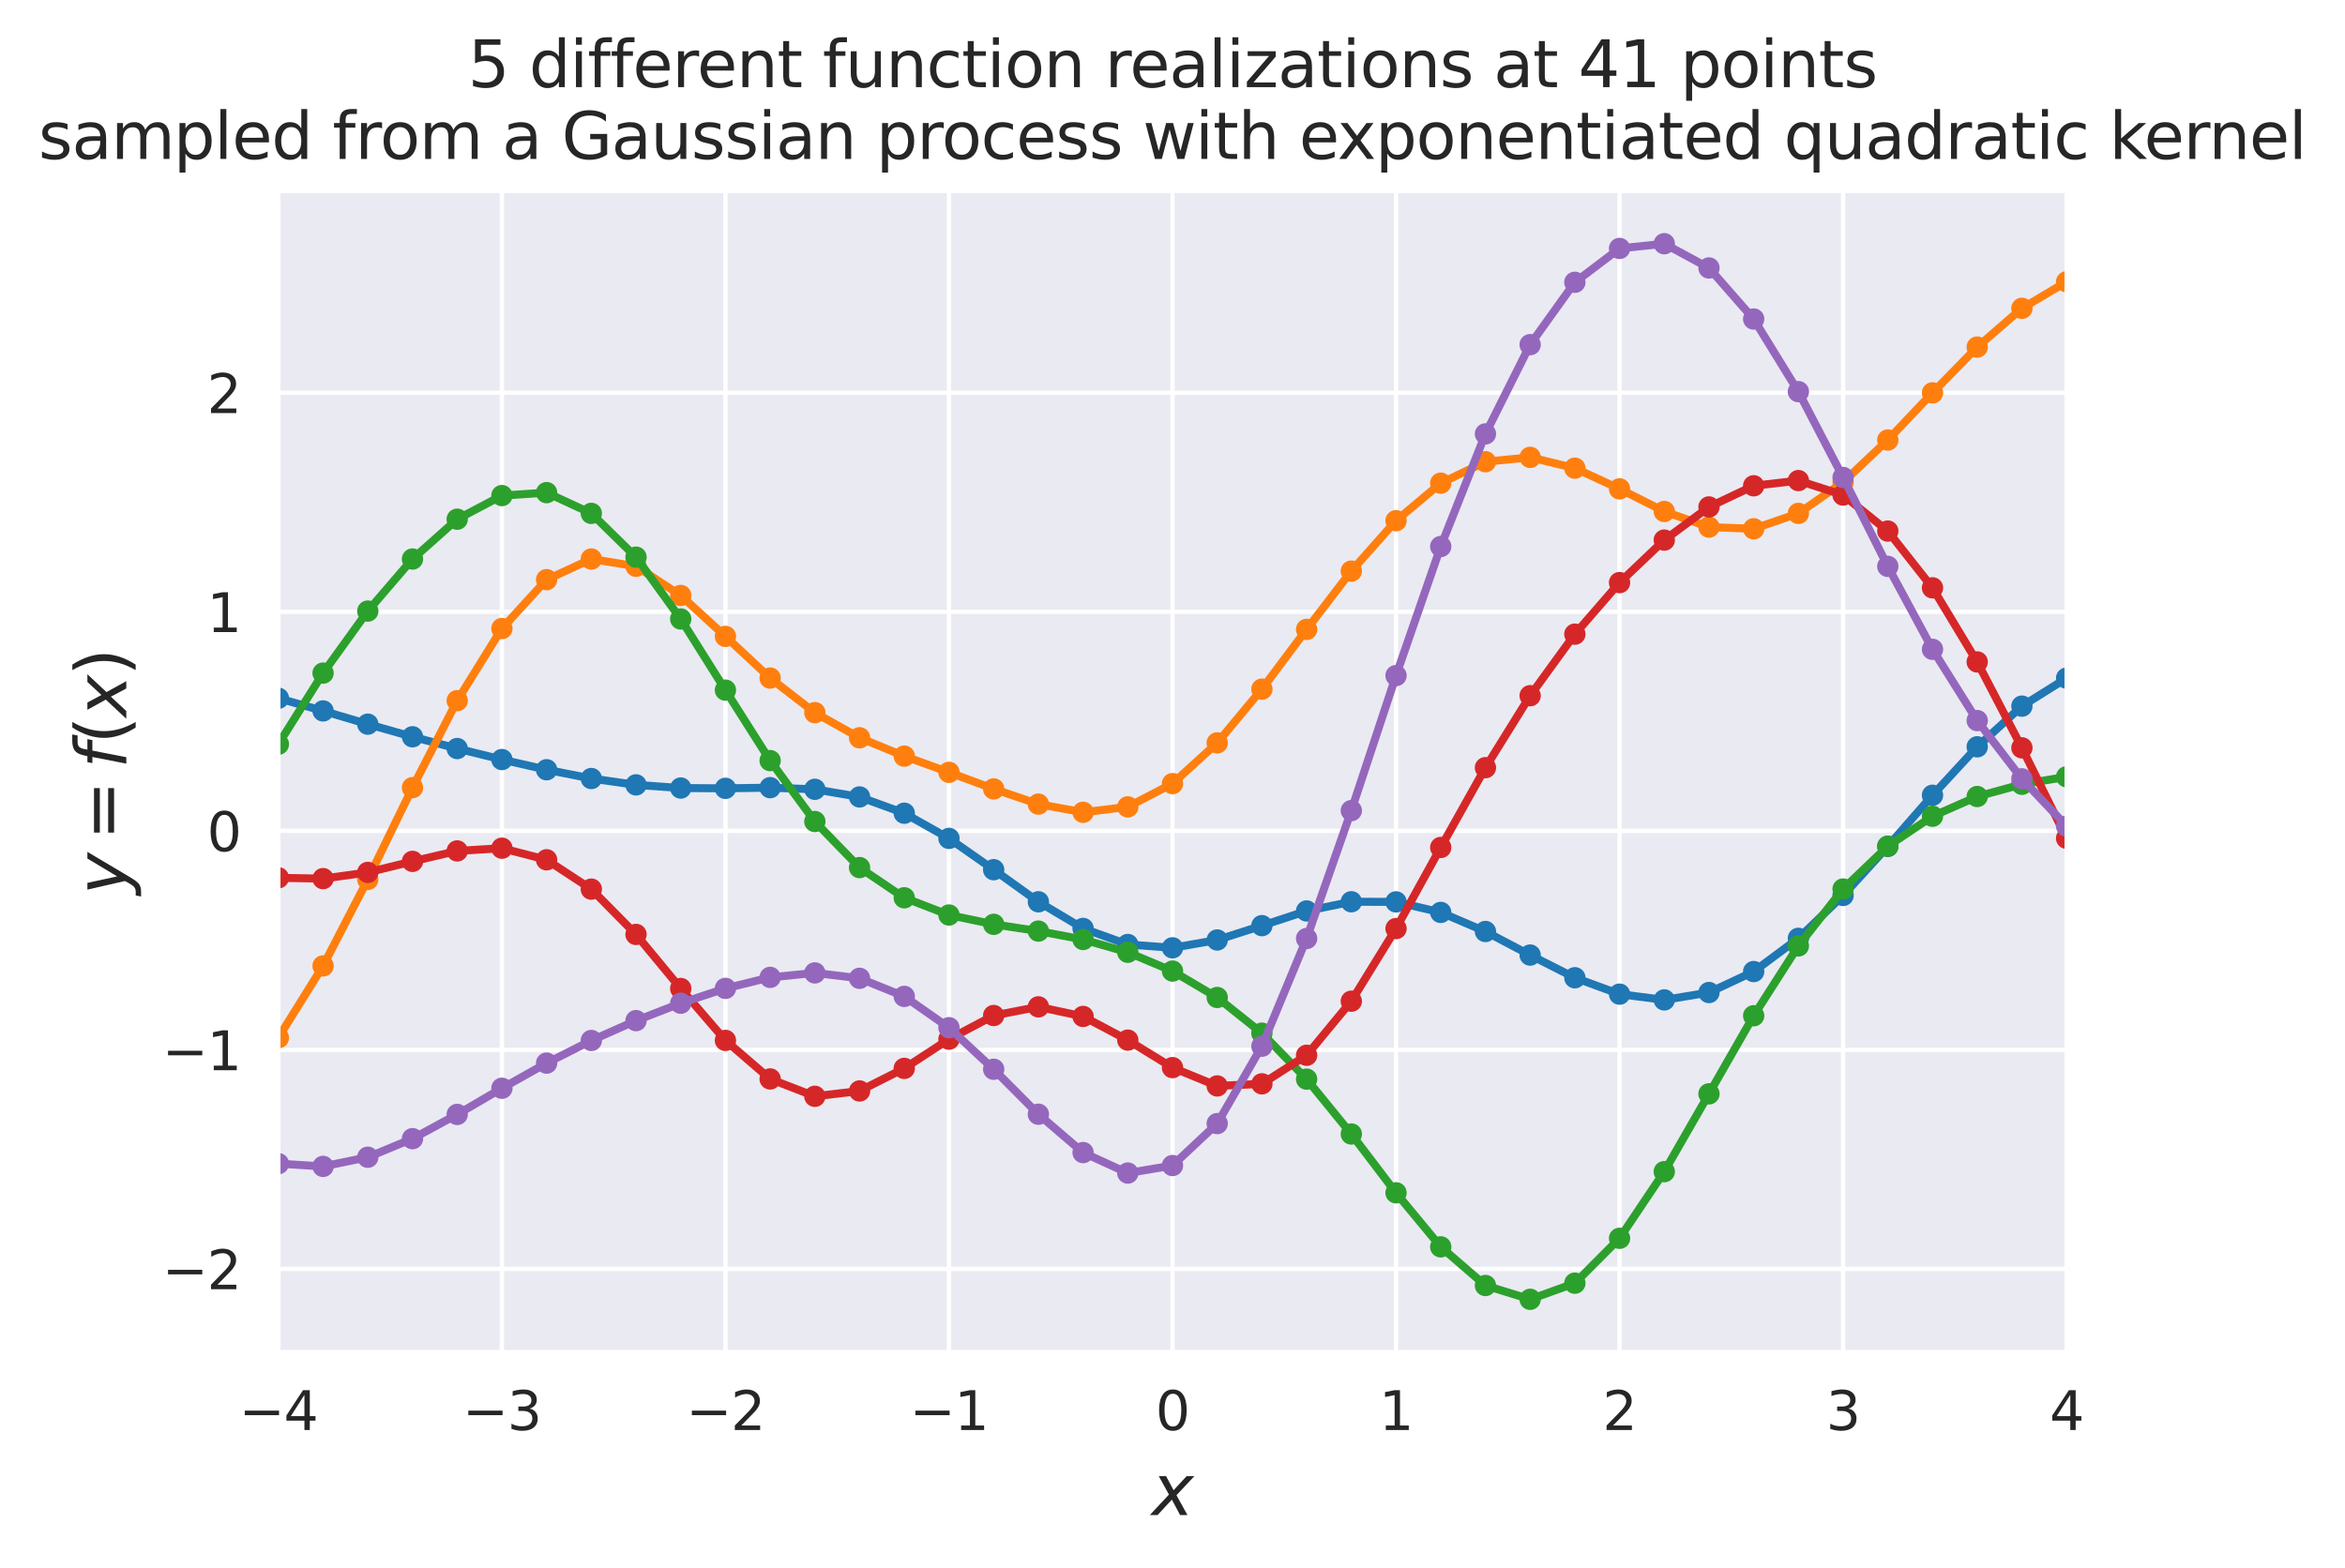 <?xml version="1.0" encoding="utf-8" standalone="no"?>
<!DOCTYPE svg PUBLIC "-//W3C//DTD SVG 1.1//EN"
  "http://www.w3.org/Graphics/SVG/1.1/DTD/svg11.dtd">
<svg height="293.655pt" version="1.1" viewBox="0 0 439.037 293.655" width="439.037pt" xmlns="http://www.w3.org/2000/svg" xmlns:xlink="http://www.w3.org/1999/xlink">
 <defs>
  <style type="text/css">*{stroke-linecap:butt;stroke-linejoin:round;}</style>
 </defs>
 <g id="figure_1">
  <g id="patch_1">
   <path d="M -0 293.655 
L 439.037 293.655 
L 439.037 0 
L -0 0 
z
" style="fill:#ffffff;"/>
  </g>
  <g id="axes_1">
   <g id="patch_2">
    <path d="M 52.118 253.196 
L 386.918 253.196 
L 386.918 35.755 
L 52.118 35.755 
z
" style="fill:#eaeaf2;"/>
   </g>
   <g id="matplotlib.axis_1">
    <g id="xtick_1">
     <g id="line2d_1">
      <path clip-path="url(#p714e72278b)" d="M 52.118 253.196 
L 52.118 35.755 
" style="fill:none;stroke:#ffffff;stroke-linecap:round;stroke-width:0.8;"/>
     </g>
     <g id="text_1">
      <!-- −4 -->
      <g style="fill:#262626;" transform="translate(44.747 267.794)scale(0.1 -0.1)">
       <defs>
        <path d="M 678 2272 
L 4684 2272 
L 4684 1741 
L 678 1741 
L 678 2272 
z
" id="DejaVuSans-2212" transform="scale(0.016)"/>
        <path d="M 2419 4116 
L 825 1625 
L 2419 1625 
L 2419 4116 
z
M 2253 4666 
L 3047 4666 
L 3047 1625 
L 3713 1625 
L 3713 1100 
L 3047 1100 
L 3047 0 
L 2419 0 
L 2419 1100 
L 313 1100 
L 313 1709 
L 2253 4666 
z
" id="DejaVuSans-34" transform="scale(0.016)"/>
       </defs>
       <use xlink:href="#DejaVuSans-2212"/>
       <use x="83.789" xlink:href="#DejaVuSans-34"/>
      </g>
     </g>
    </g>
    <g id="xtick_2">
     <g id="line2d_2">
      <path clip-path="url(#p714e72278b)" d="M 93.968 253.196 
L 93.968 35.755 
" style="fill:none;stroke:#ffffff;stroke-linecap:round;stroke-width:0.8;"/>
     </g>
     <g id="text_2">
      <!-- −3 -->
      <g style="fill:#262626;" transform="translate(86.597 267.794)scale(0.1 -0.1)">
       <defs>
        <path d="M 2597 2516 
Q 3050 2419 3304 2112 
Q 3559 1806 3559 1356 
Q 3559 666 3084 287 
Q 2609 -91 1734 -91 
Q 1441 -91 1130 -33 
Q 819 25 488 141 
L 488 750 
Q 750 597 1062 519 
Q 1375 441 1716 441 
Q 2309 441 2620 675 
Q 2931 909 2931 1356 
Q 2931 1769 2642 2001 
Q 2353 2234 1838 2234 
L 1294 2234 
L 1294 2753 
L 1863 2753 
Q 2328 2753 2575 2939 
Q 2822 3125 2822 3475 
Q 2822 3834 2567 4026 
Q 2313 4219 1838 4219 
Q 1578 4219 1281 4162 
Q 984 4106 628 3988 
L 628 4550 
Q 988 4650 1302 4700 
Q 1616 4750 1894 4750 
Q 2613 4750 3031 4423 
Q 3450 4097 3450 3541 
Q 3450 3153 3228 2886 
Q 3006 2619 2597 2516 
z
" id="DejaVuSans-33" transform="scale(0.016)"/>
       </defs>
       <use xlink:href="#DejaVuSans-2212"/>
       <use x="83.789" xlink:href="#DejaVuSans-33"/>
      </g>
     </g>
    </g>
    <g id="xtick_3">
     <g id="line2d_3">
      <path clip-path="url(#p714e72278b)" d="M 135.818 253.196 
L 135.818 35.755 
" style="fill:none;stroke:#ffffff;stroke-linecap:round;stroke-width:0.8;"/>
     </g>
     <g id="text_3">
      <!-- −2 -->
      <g style="fill:#262626;" transform="translate(128.447 267.794)scale(0.1 -0.1)">
       <defs>
        <path d="M 1228 531 
L 3431 531 
L 3431 0 
L 469 0 
L 469 531 
Q 828 903 1448 1529 
Q 2069 2156 2228 2338 
Q 2531 2678 2651 2914 
Q 2772 3150 2772 3378 
Q 2772 3750 2511 3984 
Q 2250 4219 1831 4219 
Q 1534 4219 1204 4116 
Q 875 4013 500 3803 
L 500 4441 
Q 881 4594 1212 4672 
Q 1544 4750 1819 4750 
Q 2544 4750 2975 4387 
Q 3406 4025 3406 3419 
Q 3406 3131 3298 2873 
Q 3191 2616 2906 2266 
Q 2828 2175 2409 1742 
Q 1991 1309 1228 531 
z
" id="DejaVuSans-32" transform="scale(0.016)"/>
       </defs>
       <use xlink:href="#DejaVuSans-2212"/>
       <use x="83.789" xlink:href="#DejaVuSans-32"/>
      </g>
     </g>
    </g>
    <g id="xtick_4">
     <g id="line2d_4">
      <path clip-path="url(#p714e72278b)" d="M 177.668 253.196 
L 177.668 35.755 
" style="fill:none;stroke:#ffffff;stroke-linecap:round;stroke-width:0.8;"/>
     </g>
     <g id="text_4">
      <!-- −1 -->
      <g style="fill:#262626;" transform="translate(170.297 267.794)scale(0.1 -0.1)">
       <defs>
        <path d="M 794 531 
L 1825 531 
L 1825 4091 
L 703 3866 
L 703 4441 
L 1819 4666 
L 2450 4666 
L 2450 531 
L 3481 531 
L 3481 0 
L 794 0 
L 794 531 
z
" id="DejaVuSans-31" transform="scale(0.016)"/>
       </defs>
       <use xlink:href="#DejaVuSans-2212"/>
       <use x="83.789" xlink:href="#DejaVuSans-31"/>
      </g>
     </g>
    </g>
    <g id="xtick_5">
     <g id="line2d_5">
      <path clip-path="url(#p714e72278b)" d="M 219.518 253.196 
L 219.518 35.755 
" style="fill:none;stroke:#ffffff;stroke-linecap:round;stroke-width:0.8;"/>
     </g>
     <g id="text_5">
      <!-- 0 -->
      <g style="fill:#262626;" transform="translate(216.337 267.794)scale(0.1 -0.1)">
       <defs>
        <path d="M 2034 4250 
Q 1547 4250 1301 3770 
Q 1056 3291 1056 2328 
Q 1056 1369 1301 889 
Q 1547 409 2034 409 
Q 2525 409 2770 889 
Q 3016 1369 3016 2328 
Q 3016 3291 2770 3770 
Q 2525 4250 2034 4250 
z
M 2034 4750 
Q 2819 4750 3233 4129 
Q 3647 3509 3647 2328 
Q 3647 1150 3233 529 
Q 2819 -91 2034 -91 
Q 1250 -91 836 529 
Q 422 1150 422 2328 
Q 422 3509 836 4129 
Q 1250 4750 2034 4750 
z
" id="DejaVuSans-30" transform="scale(0.016)"/>
       </defs>
       <use xlink:href="#DejaVuSans-30"/>
      </g>
     </g>
    </g>
    <g id="xtick_6">
     <g id="line2d_6">
      <path clip-path="url(#p714e72278b)" d="M 261.368 253.196 
L 261.368 35.755 
" style="fill:none;stroke:#ffffff;stroke-linecap:round;stroke-width:0.8;"/>
     </g>
     <g id="text_6">
      <!-- 1 -->
      <g style="fill:#262626;" transform="translate(258.187 267.794)scale(0.1 -0.1)">
       <use xlink:href="#DejaVuSans-31"/>
      </g>
     </g>
    </g>
    <g id="xtick_7">
     <g id="line2d_7">
      <path clip-path="url(#p714e72278b)" d="M 303.218 253.196 
L 303.218 35.755 
" style="fill:none;stroke:#ffffff;stroke-linecap:round;stroke-width:0.8;"/>
     </g>
     <g id="text_7">
      <!-- 2 -->
      <g style="fill:#262626;" transform="translate(300.037 267.794)scale(0.1 -0.1)">
       <use xlink:href="#DejaVuSans-32"/>
      </g>
     </g>
    </g>
    <g id="xtick_8">
     <g id="line2d_8">
      <path clip-path="url(#p714e72278b)" d="M 345.068 253.196 
L 345.068 35.755 
" style="fill:none;stroke:#ffffff;stroke-linecap:round;stroke-width:0.8;"/>
     </g>
     <g id="text_8">
      <!-- 3 -->
      <g style="fill:#262626;" transform="translate(341.887 267.794)scale(0.1 -0.1)">
       <use xlink:href="#DejaVuSans-33"/>
      </g>
     </g>
    </g>
    <g id="xtick_9">
     <g id="line2d_9">
      <path clip-path="url(#p714e72278b)" d="M 386.918 253.196 
L 386.918 35.755 
" style="fill:none;stroke:#ffffff;stroke-linecap:round;stroke-width:0.8;"/>
     </g>
     <g id="text_9">
      <!-- 4 -->
      <g style="fill:#262626;" transform="translate(383.737 267.794)scale(0.1 -0.1)">
       <use xlink:href="#DejaVuSans-34"/>
      </g>
     </g>
    </g>
    <g id="text_10">
     <!-- $x$ -->
     <g style="fill:#262626;" transform="translate(215.618 283.752)scale(0.13 -0.13)">
      <defs>
       <path d="M 3841 3500 
L 2234 1784 
L 3219 0 
L 2559 0 
L 1819 1388 
L 531 0 
L -166 0 
L 1556 1844 
L 641 3500 
L 1300 3500 
L 1972 2234 
L 3144 3500 
L 3841 3500 
z
" id="DejaVuSans-Oblique-78" transform="scale(0.016)"/>
      </defs>
      <use transform="translate(0 0.312)" xlink:href="#DejaVuSans-Oblique-78"/>
     </g>
    </g>
   </g>
   <g id="matplotlib.axis_2">
    <g id="ytick_1">
     <g id="line2d_10">
      <path clip-path="url(#p714e72278b)" d="M 52.118 237.626 
L 386.918 237.626 
" style="fill:none;stroke:#ffffff;stroke-linecap:round;stroke-width:0.8;"/>
     </g>
     <g id="text_11">
      <!-- −2 -->
      <g style="fill:#262626;" transform="translate(30.376 241.425)scale(0.1 -0.1)">
       <use xlink:href="#DejaVuSans-2212"/>
       <use x="83.789" xlink:href="#DejaVuSans-32"/>
      </g>
     </g>
    </g>
    <g id="ytick_2">
     <g id="line2d_11">
      <path clip-path="url(#p714e72278b)" d="M 52.118 196.607 
L 386.918 196.607 
" style="fill:none;stroke:#ffffff;stroke-linecap:round;stroke-width:0.8;"/>
     </g>
     <g id="text_12">
      <!-- −1 -->
      <g style="fill:#262626;" transform="translate(30.376 200.406)scale(0.1 -0.1)">
       <use xlink:href="#DejaVuSans-2212"/>
       <use x="83.789" xlink:href="#DejaVuSans-31"/>
      </g>
     </g>
    </g>
    <g id="ytick_3">
     <g id="line2d_12">
      <path clip-path="url(#p714e72278b)" d="M 52.118 155.588 
L 386.918 155.588 
" style="fill:none;stroke:#ffffff;stroke-linecap:round;stroke-width:0.8;"/>
     </g>
     <g id="text_13">
      <!-- 0 -->
      <g style="fill:#262626;" transform="translate(38.756 159.387)scale(0.1 -0.1)">
       <use xlink:href="#DejaVuSans-30"/>
      </g>
     </g>
    </g>
    <g id="ytick_4">
     <g id="line2d_13">
      <path clip-path="url(#p714e72278b)" d="M 52.118 114.569 
L 386.918 114.569 
" style="fill:none;stroke:#ffffff;stroke-linecap:round;stroke-width:0.8;"/>
     </g>
     <g id="text_14">
      <!-- 1 -->
      <g style="fill:#262626;" transform="translate(38.756 118.368)scale(0.1 -0.1)">
       <use xlink:href="#DejaVuSans-31"/>
      </g>
     </g>
    </g>
    <g id="ytick_5">
     <g id="line2d_14">
      <path clip-path="url(#p714e72278b)" d="M 52.118 73.549 
L 386.918 73.549 
" style="fill:none;stroke:#ffffff;stroke-linecap:round;stroke-width:0.8;"/>
     </g>
     <g id="text_15">
      <!-- 2 -->
      <g style="fill:#262626;" transform="translate(38.756 77.349)scale(0.1 -0.1)">
       <use xlink:href="#DejaVuSans-32"/>
      </g>
     </g>
    </g>
    <g id="text_16">
     <!-- $y = f(x)$ -->
     <g style="fill:#262626;" transform="translate(23.646 167.55)rotate(-90)scale(0.13 -0.13)">
      <defs>
       <path d="M 1588 -325 
Q 1188 -997 936 -1164 
Q 684 -1331 294 -1331 
L -159 -1331 
L -63 -850 
L 269 -850 
Q 509 -850 678 -719 
Q 847 -588 1056 -206 
L 1234 128 
L 459 3500 
L 1069 3500 
L 1650 819 
L 3256 3500 
L 3859 3500 
L 1588 -325 
z
" id="DejaVuSans-Oblique-79" transform="scale(0.016)"/>
       <path d="M 678 2906 
L 4684 2906 
L 4684 2381 
L 678 2381 
L 678 2906 
z
M 678 1631 
L 4684 1631 
L 4684 1100 
L 678 1100 
L 678 1631 
z
" id="DejaVuSans-3d" transform="scale(0.016)"/>
       <path d="M 3059 4863 
L 2969 4384 
L 2419 4384 
Q 2106 4384 1964 4261 
Q 1822 4138 1753 3809 
L 1691 3500 
L 2638 3500 
L 2553 3053 
L 1606 3053 
L 1013 0 
L 434 0 
L 1031 3053 
L 481 3053 
L 563 3500 
L 1113 3500 
L 1159 3744 
Q 1278 4363 1576 4613 
Q 1875 4863 2516 4863 
L 3059 4863 
z
" id="DejaVuSans-Oblique-66" transform="scale(0.016)"/>
       <path d="M 1984 4856 
Q 1566 4138 1362 3434 
Q 1159 2731 1159 2009 
Q 1159 1288 1364 580 
Q 1569 -128 1984 -844 
L 1484 -844 
Q 1016 -109 783 600 
Q 550 1309 550 2009 
Q 550 2706 781 3412 
Q 1013 4119 1484 4856 
L 1984 4856 
z
" id="DejaVuSans-28" transform="scale(0.016)"/>
       <path d="M 513 4856 
L 1013 4856 
Q 1481 4119 1714 3412 
Q 1947 2706 1947 2009 
Q 1947 1309 1714 600 
Q 1481 -109 1013 -844 
L 513 -844 
Q 928 -128 1133 580 
Q 1338 1288 1338 2009 
Q 1338 2731 1133 3434 
Q 928 4138 513 4856 
z
" id="DejaVuSans-29" transform="scale(0.016)"/>
      </defs>
      <use transform="translate(0 0.016)" xlink:href="#DejaVuSans-Oblique-79"/>
      <use transform="translate(78.662 0.016)" xlink:href="#DejaVuSans-3d"/>
      <use transform="translate(181.934 0.016)" xlink:href="#DejaVuSans-Oblique-66"/>
      <use transform="translate(217.139 0.016)" xlink:href="#DejaVuSans-28"/>
      <use transform="translate(256.152 0.016)" xlink:href="#DejaVuSans-Oblique-78"/>
      <use transform="translate(315.332 0.016)" xlink:href="#DejaVuSans-29"/>
     </g>
    </g>
   </g>
   <g id="line2d_15">
    <path clip-path="url(#p714e72278b)" d="M 52.118 130.757 
L 60.488 133.13 
L 68.858 135.607 
L 77.228 137.971 
L 85.598 140.174 
L 93.968 142.236 
L 102.338 144.145 
L 110.708 145.788 
L 119.078 146.978 
L 127.448 147.571 
L 135.818 147.626 
L 144.188 147.499 
L 152.558 147.806 
L 160.928 149.236 
L 169.298 152.285 
L 177.668 157.001 
L 186.038 162.863 
L 194.408 168.874 
L 202.778 173.861 
L 211.148 176.867 
L 219.518 177.491 
L 227.888 176.024 
L 236.258 173.338 
L 244.628 170.589 
L 252.998 168.865 
L 261.368 168.89 
L 269.738 170.861 
L 278.108 174.437 
L 286.478 178.849 
L 294.848 183.096 
L 303.218 186.165 
L 311.588 187.245 
L 319.958 185.865 
L 328.328 181.939 
L 336.698 175.715 
L 345.068 167.685 
L 353.438 158.497 
L 361.808 148.923 
L 370.178 139.849 
L 378.548 132.234 
L 386.918 126.988 
" style="fill:none;stroke:#1f77b4;stroke-linecap:round;stroke-width:1.5;"/>
    <defs>
     <path d="M 0 1.5 
C 0.398 1.5 0.779 1.342 1.061 1.061 
C 1.342 0.779 1.5 0.398 1.5 0 
C 1.5 -0.398 1.342 -0.779 1.061 -1.061 
C 0.779 -1.342 0.398 -1.5 0 -1.5 
C -0.398 -1.5 -0.779 -1.342 -1.061 -1.061 
C -1.342 -0.779 -1.5 -0.398 -1.5 0 
C -1.5 0.398 -1.342 0.779 -1.061 1.061 
C -0.779 1.342 -0.398 1.5 0 1.5 
z
" id="m9b470152ab" style="stroke:#1f77b4;"/>
    </defs>
    <g clip-path="url(#p714e72278b)">
     <use style="fill:#1f77b4;stroke:#1f77b4;" x="52.118" xlink:href="#m9b470152ab" y="130.757"/>
     <use style="fill:#1f77b4;stroke:#1f77b4;" x="60.488" xlink:href="#m9b470152ab" y="133.13"/>
     <use style="fill:#1f77b4;stroke:#1f77b4;" x="68.858" xlink:href="#m9b470152ab" y="135.607"/>
     <use style="fill:#1f77b4;stroke:#1f77b4;" x="77.228" xlink:href="#m9b470152ab" y="137.971"/>
     <use style="fill:#1f77b4;stroke:#1f77b4;" x="85.598" xlink:href="#m9b470152ab" y="140.174"/>
     <use style="fill:#1f77b4;stroke:#1f77b4;" x="93.968" xlink:href="#m9b470152ab" y="142.236"/>
     <use style="fill:#1f77b4;stroke:#1f77b4;" x="102.338" xlink:href="#m9b470152ab" y="144.145"/>
     <use style="fill:#1f77b4;stroke:#1f77b4;" x="110.708" xlink:href="#m9b470152ab" y="145.788"/>
     <use style="fill:#1f77b4;stroke:#1f77b4;" x="119.078" xlink:href="#m9b470152ab" y="146.978"/>
     <use style="fill:#1f77b4;stroke:#1f77b4;" x="127.448" xlink:href="#m9b470152ab" y="147.571"/>
     <use style="fill:#1f77b4;stroke:#1f77b4;" x="135.818" xlink:href="#m9b470152ab" y="147.626"/>
     <use style="fill:#1f77b4;stroke:#1f77b4;" x="144.188" xlink:href="#m9b470152ab" y="147.499"/>
     <use style="fill:#1f77b4;stroke:#1f77b4;" x="152.558" xlink:href="#m9b470152ab" y="147.806"/>
     <use style="fill:#1f77b4;stroke:#1f77b4;" x="160.928" xlink:href="#m9b470152ab" y="149.236"/>
     <use style="fill:#1f77b4;stroke:#1f77b4;" x="169.298" xlink:href="#m9b470152ab" y="152.285"/>
     <use style="fill:#1f77b4;stroke:#1f77b4;" x="177.668" xlink:href="#m9b470152ab" y="157.001"/>
     <use style="fill:#1f77b4;stroke:#1f77b4;" x="186.038" xlink:href="#m9b470152ab" y="162.863"/>
     <use style="fill:#1f77b4;stroke:#1f77b4;" x="194.408" xlink:href="#m9b470152ab" y="168.874"/>
     <use style="fill:#1f77b4;stroke:#1f77b4;" x="202.778" xlink:href="#m9b470152ab" y="173.861"/>
     <use style="fill:#1f77b4;stroke:#1f77b4;" x="211.148" xlink:href="#m9b470152ab" y="176.867"/>
     <use style="fill:#1f77b4;stroke:#1f77b4;" x="219.518" xlink:href="#m9b470152ab" y="177.491"/>
     <use style="fill:#1f77b4;stroke:#1f77b4;" x="227.888" xlink:href="#m9b470152ab" y="176.024"/>
     <use style="fill:#1f77b4;stroke:#1f77b4;" x="236.258" xlink:href="#m9b470152ab" y="173.338"/>
     <use style="fill:#1f77b4;stroke:#1f77b4;" x="244.628" xlink:href="#m9b470152ab" y="170.589"/>
     <use style="fill:#1f77b4;stroke:#1f77b4;" x="252.998" xlink:href="#m9b470152ab" y="168.865"/>
     <use style="fill:#1f77b4;stroke:#1f77b4;" x="261.368" xlink:href="#m9b470152ab" y="168.89"/>
     <use style="fill:#1f77b4;stroke:#1f77b4;" x="269.738" xlink:href="#m9b470152ab" y="170.861"/>
     <use style="fill:#1f77b4;stroke:#1f77b4;" x="278.108" xlink:href="#m9b470152ab" y="174.437"/>
     <use style="fill:#1f77b4;stroke:#1f77b4;" x="286.478" xlink:href="#m9b470152ab" y="178.849"/>
     <use style="fill:#1f77b4;stroke:#1f77b4;" x="294.848" xlink:href="#m9b470152ab" y="183.096"/>
     <use style="fill:#1f77b4;stroke:#1f77b4;" x="303.218" xlink:href="#m9b470152ab" y="186.165"/>
     <use style="fill:#1f77b4;stroke:#1f77b4;" x="311.588" xlink:href="#m9b470152ab" y="187.245"/>
     <use style="fill:#1f77b4;stroke:#1f77b4;" x="319.958" xlink:href="#m9b470152ab" y="185.865"/>
     <use style="fill:#1f77b4;stroke:#1f77b4;" x="328.328" xlink:href="#m9b470152ab" y="181.939"/>
     <use style="fill:#1f77b4;stroke:#1f77b4;" x="336.698" xlink:href="#m9b470152ab" y="175.715"/>
     <use style="fill:#1f77b4;stroke:#1f77b4;" x="345.068" xlink:href="#m9b470152ab" y="167.685"/>
     <use style="fill:#1f77b4;stroke:#1f77b4;" x="353.438" xlink:href="#m9b470152ab" y="158.497"/>
     <use style="fill:#1f77b4;stroke:#1f77b4;" x="361.808" xlink:href="#m9b470152ab" y="148.923"/>
     <use style="fill:#1f77b4;stroke:#1f77b4;" x="370.178" xlink:href="#m9b470152ab" y="139.849"/>
     <use style="fill:#1f77b4;stroke:#1f77b4;" x="378.548" xlink:href="#m9b470152ab" y="132.234"/>
     <use style="fill:#1f77b4;stroke:#1f77b4;" x="386.918" xlink:href="#m9b470152ab" y="126.988"/>
    </g>
   </g>
   <g id="line2d_16">
    <path clip-path="url(#p714e72278b)" d="M 52.118 194.329 
L 60.488 180.88 
L 68.858 164.691 
L 77.228 147.498 
L 85.598 131.208 
L 93.968 117.699 
L 102.338 108.549 
L 110.708 104.68 
L 119.078 106.04 
L 127.448 111.507 
L 135.818 119.172 
L 144.188 126.979 
L 152.558 133.454 
L 160.928 138.159 
L 169.298 141.597 
L 177.668 144.628 
L 186.038 147.735 
L 194.408 150.582 
L 202.778 152.113 
L 211.148 151.094 
L 219.518 146.744 
L 227.888 139.114 
L 236.258 129.051 
L 244.628 117.865 
L 252.998 106.948 
L 261.368 97.512 
L 269.738 90.482 
L 278.108 86.462 
L 286.478 85.642 
L 294.848 87.668 
L 303.218 91.548 
L 311.588 95.778 
L 319.958 98.706 
L 328.328 99.019 
L 336.698 96.137 
L 345.068 90.305 
L 353.438 82.396 
L 361.808 73.569 
L 370.178 64.993 
L 378.548 57.735 
L 386.918 52.764 
" style="fill:none;stroke:#ff7f0e;stroke-linecap:round;stroke-width:1.5;"/>
    <defs>
     <path d="M 0 1.5 
C 0.398 1.5 0.779 1.342 1.061 1.061 
C 1.342 0.779 1.5 0.398 1.5 0 
C 1.5 -0.398 1.342 -0.779 1.061 -1.061 
C 0.779 -1.342 0.398 -1.5 0 -1.5 
C -0.398 -1.5 -0.779 -1.342 -1.061 -1.061 
C -1.342 -0.779 -1.5 -0.398 -1.5 0 
C -1.5 0.398 -1.342 0.779 -1.061 1.061 
C -0.779 1.342 -0.398 1.5 0 1.5 
z
" id="mbf6b3fba9c" style="stroke:#ff7f0e;"/>
    </defs>
    <g clip-path="url(#p714e72278b)">
     <use style="fill:#ff7f0e;stroke:#ff7f0e;" x="52.118" xlink:href="#mbf6b3fba9c" y="194.329"/>
     <use style="fill:#ff7f0e;stroke:#ff7f0e;" x="60.488" xlink:href="#mbf6b3fba9c" y="180.88"/>
     <use style="fill:#ff7f0e;stroke:#ff7f0e;" x="68.858" xlink:href="#mbf6b3fba9c" y="164.691"/>
     <use style="fill:#ff7f0e;stroke:#ff7f0e;" x="77.228" xlink:href="#mbf6b3fba9c" y="147.498"/>
     <use style="fill:#ff7f0e;stroke:#ff7f0e;" x="85.598" xlink:href="#mbf6b3fba9c" y="131.208"/>
     <use style="fill:#ff7f0e;stroke:#ff7f0e;" x="93.968" xlink:href="#mbf6b3fba9c" y="117.699"/>
     <use style="fill:#ff7f0e;stroke:#ff7f0e;" x="102.338" xlink:href="#mbf6b3fba9c" y="108.549"/>
     <use style="fill:#ff7f0e;stroke:#ff7f0e;" x="110.708" xlink:href="#mbf6b3fba9c" y="104.68"/>
     <use style="fill:#ff7f0e;stroke:#ff7f0e;" x="119.078" xlink:href="#mbf6b3fba9c" y="106.04"/>
     <use style="fill:#ff7f0e;stroke:#ff7f0e;" x="127.448" xlink:href="#mbf6b3fba9c" y="111.507"/>
     <use style="fill:#ff7f0e;stroke:#ff7f0e;" x="135.818" xlink:href="#mbf6b3fba9c" y="119.172"/>
     <use style="fill:#ff7f0e;stroke:#ff7f0e;" x="144.188" xlink:href="#mbf6b3fba9c" y="126.979"/>
     <use style="fill:#ff7f0e;stroke:#ff7f0e;" x="152.558" xlink:href="#mbf6b3fba9c" y="133.454"/>
     <use style="fill:#ff7f0e;stroke:#ff7f0e;" x="160.928" xlink:href="#mbf6b3fba9c" y="138.159"/>
     <use style="fill:#ff7f0e;stroke:#ff7f0e;" x="169.298" xlink:href="#mbf6b3fba9c" y="141.597"/>
     <use style="fill:#ff7f0e;stroke:#ff7f0e;" x="177.668" xlink:href="#mbf6b3fba9c" y="144.628"/>
     <use style="fill:#ff7f0e;stroke:#ff7f0e;" x="186.038" xlink:href="#mbf6b3fba9c" y="147.735"/>
     <use style="fill:#ff7f0e;stroke:#ff7f0e;" x="194.408" xlink:href="#mbf6b3fba9c" y="150.582"/>
     <use style="fill:#ff7f0e;stroke:#ff7f0e;" x="202.778" xlink:href="#mbf6b3fba9c" y="152.113"/>
     <use style="fill:#ff7f0e;stroke:#ff7f0e;" x="211.148" xlink:href="#mbf6b3fba9c" y="151.094"/>
     <use style="fill:#ff7f0e;stroke:#ff7f0e;" x="219.518" xlink:href="#mbf6b3fba9c" y="146.744"/>
     <use style="fill:#ff7f0e;stroke:#ff7f0e;" x="227.888" xlink:href="#mbf6b3fba9c" y="139.114"/>
     <use style="fill:#ff7f0e;stroke:#ff7f0e;" x="236.258" xlink:href="#mbf6b3fba9c" y="129.051"/>
     <use style="fill:#ff7f0e;stroke:#ff7f0e;" x="244.628" xlink:href="#mbf6b3fba9c" y="117.865"/>
     <use style="fill:#ff7f0e;stroke:#ff7f0e;" x="252.998" xlink:href="#mbf6b3fba9c" y="106.948"/>
     <use style="fill:#ff7f0e;stroke:#ff7f0e;" x="261.368" xlink:href="#mbf6b3fba9c" y="97.512"/>
     <use style="fill:#ff7f0e;stroke:#ff7f0e;" x="269.738" xlink:href="#mbf6b3fba9c" y="90.482"/>
     <use style="fill:#ff7f0e;stroke:#ff7f0e;" x="278.108" xlink:href="#mbf6b3fba9c" y="86.462"/>
     <use style="fill:#ff7f0e;stroke:#ff7f0e;" x="286.478" xlink:href="#mbf6b3fba9c" y="85.642"/>
     <use style="fill:#ff7f0e;stroke:#ff7f0e;" x="294.848" xlink:href="#mbf6b3fba9c" y="87.668"/>
     <use style="fill:#ff7f0e;stroke:#ff7f0e;" x="303.218" xlink:href="#mbf6b3fba9c" y="91.548"/>
     <use style="fill:#ff7f0e;stroke:#ff7f0e;" x="311.588" xlink:href="#mbf6b3fba9c" y="95.778"/>
     <use style="fill:#ff7f0e;stroke:#ff7f0e;" x="319.958" xlink:href="#mbf6b3fba9c" y="98.706"/>
     <use style="fill:#ff7f0e;stroke:#ff7f0e;" x="328.328" xlink:href="#mbf6b3fba9c" y="99.019"/>
     <use style="fill:#ff7f0e;stroke:#ff7f0e;" x="336.698" xlink:href="#mbf6b3fba9c" y="96.137"/>
     <use style="fill:#ff7f0e;stroke:#ff7f0e;" x="345.068" xlink:href="#mbf6b3fba9c" y="90.305"/>
     <use style="fill:#ff7f0e;stroke:#ff7f0e;" x="353.438" xlink:href="#mbf6b3fba9c" y="82.396"/>
     <use style="fill:#ff7f0e;stroke:#ff7f0e;" x="361.808" xlink:href="#mbf6b3fba9c" y="73.569"/>
     <use style="fill:#ff7f0e;stroke:#ff7f0e;" x="370.178" xlink:href="#mbf6b3fba9c" y="64.993"/>
     <use style="fill:#ff7f0e;stroke:#ff7f0e;" x="378.548" xlink:href="#mbf6b3fba9c" y="57.735"/>
     <use style="fill:#ff7f0e;stroke:#ff7f0e;" x="386.918" xlink:href="#mbf6b3fba9c" y="52.764"/>
    </g>
   </g>
   <g id="line2d_17">
    <path clip-path="url(#p714e72278b)" d="M 52.118 139.36 
L 60.488 126.046 
L 68.858 114.433 
L 77.228 104.687 
L 85.598 97.228 
L 93.968 92.801 
L 102.338 92.253 
L 110.708 96.136 
L 119.078 104.335 
L 127.448 115.909 
L 135.818 129.236 
L 144.188 142.43 
L 152.558 153.841 
L 160.928 162.467 
L 169.298 168.123 
L 177.668 171.347 
L 186.038 173.091 
L 194.408 174.358 
L 202.778 175.936 
L 211.148 178.326 
L 219.518 181.846 
L 227.888 186.79 
L 236.258 193.474 
L 244.628 202.079 
L 252.998 212.355 
L 261.368 223.369 
L 269.738 233.489 
L 278.108 240.727 
L 286.478 243.312 
L 294.848 240.294 
L 303.218 231.886 
L 311.588 219.406 
L 319.958 204.833 
L 328.328 190.212 
L 336.698 177.133 
L 345.068 166.48 
L 353.438 158.467 
L 361.808 152.849 
L 370.178 149.157 
L 378.548 146.864 
L 386.918 145.461 
" style="fill:none;stroke:#2ca02c;stroke-linecap:round;stroke-width:1.5;"/>
    <defs>
     <path d="M 0 1.5 
C 0.398 1.5 0.779 1.342 1.061 1.061 
C 1.342 0.779 1.5 0.398 1.5 0 
C 1.5 -0.398 1.342 -0.779 1.061 -1.061 
C 0.779 -1.342 0.398 -1.5 0 -1.5 
C -0.398 -1.5 -0.779 -1.342 -1.061 -1.061 
C -1.342 -0.779 -1.5 -0.398 -1.5 0 
C -1.5 0.398 -1.342 0.779 -1.061 1.061 
C -0.779 1.342 -0.398 1.5 0 1.5 
z
" id="m6ecfef9614" style="stroke:#2ca02c;"/>
    </defs>
    <g clip-path="url(#p714e72278b)">
     <use style="fill:#2ca02c;stroke:#2ca02c;" x="52.118" xlink:href="#m6ecfef9614" y="139.36"/>
     <use style="fill:#2ca02c;stroke:#2ca02c;" x="60.488" xlink:href="#m6ecfef9614" y="126.046"/>
     <use style="fill:#2ca02c;stroke:#2ca02c;" x="68.858" xlink:href="#m6ecfef9614" y="114.433"/>
     <use style="fill:#2ca02c;stroke:#2ca02c;" x="77.228" xlink:href="#m6ecfef9614" y="104.687"/>
     <use style="fill:#2ca02c;stroke:#2ca02c;" x="85.598" xlink:href="#m6ecfef9614" y="97.228"/>
     <use style="fill:#2ca02c;stroke:#2ca02c;" x="93.968" xlink:href="#m6ecfef9614" y="92.801"/>
     <use style="fill:#2ca02c;stroke:#2ca02c;" x="102.338" xlink:href="#m6ecfef9614" y="92.253"/>
     <use style="fill:#2ca02c;stroke:#2ca02c;" x="110.708" xlink:href="#m6ecfef9614" y="96.136"/>
     <use style="fill:#2ca02c;stroke:#2ca02c;" x="119.078" xlink:href="#m6ecfef9614" y="104.335"/>
     <use style="fill:#2ca02c;stroke:#2ca02c;" x="127.448" xlink:href="#m6ecfef9614" y="115.909"/>
     <use style="fill:#2ca02c;stroke:#2ca02c;" x="135.818" xlink:href="#m6ecfef9614" y="129.236"/>
     <use style="fill:#2ca02c;stroke:#2ca02c;" x="144.188" xlink:href="#m6ecfef9614" y="142.43"/>
     <use style="fill:#2ca02c;stroke:#2ca02c;" x="152.558" xlink:href="#m6ecfef9614" y="153.841"/>
     <use style="fill:#2ca02c;stroke:#2ca02c;" x="160.928" xlink:href="#m6ecfef9614" y="162.467"/>
     <use style="fill:#2ca02c;stroke:#2ca02c;" x="169.298" xlink:href="#m6ecfef9614" y="168.123"/>
     <use style="fill:#2ca02c;stroke:#2ca02c;" x="177.668" xlink:href="#m6ecfef9614" y="171.347"/>
     <use style="fill:#2ca02c;stroke:#2ca02c;" x="186.038" xlink:href="#m6ecfef9614" y="173.091"/>
     <use style="fill:#2ca02c;stroke:#2ca02c;" x="194.408" xlink:href="#m6ecfef9614" y="174.358"/>
     <use style="fill:#2ca02c;stroke:#2ca02c;" x="202.778" xlink:href="#m6ecfef9614" y="175.936"/>
     <use style="fill:#2ca02c;stroke:#2ca02c;" x="211.148" xlink:href="#m6ecfef9614" y="178.326"/>
     <use style="fill:#2ca02c;stroke:#2ca02c;" x="219.518" xlink:href="#m6ecfef9614" y="181.846"/>
     <use style="fill:#2ca02c;stroke:#2ca02c;" x="227.888" xlink:href="#m6ecfef9614" y="186.79"/>
     <use style="fill:#2ca02c;stroke:#2ca02c;" x="236.258" xlink:href="#m6ecfef9614" y="193.474"/>
     <use style="fill:#2ca02c;stroke:#2ca02c;" x="244.628" xlink:href="#m6ecfef9614" y="202.079"/>
     <use style="fill:#2ca02c;stroke:#2ca02c;" x="252.998" xlink:href="#m6ecfef9614" y="212.355"/>
     <use style="fill:#2ca02c;stroke:#2ca02c;" x="261.368" xlink:href="#m6ecfef9614" y="223.369"/>
     <use style="fill:#2ca02c;stroke:#2ca02c;" x="269.738" xlink:href="#m6ecfef9614" y="233.489"/>
     <use style="fill:#2ca02c;stroke:#2ca02c;" x="278.108" xlink:href="#m6ecfef9614" y="240.727"/>
     <use style="fill:#2ca02c;stroke:#2ca02c;" x="286.478" xlink:href="#m6ecfef9614" y="243.312"/>
     <use style="fill:#2ca02c;stroke:#2ca02c;" x="294.848" xlink:href="#m6ecfef9614" y="240.294"/>
     <use style="fill:#2ca02c;stroke:#2ca02c;" x="303.218" xlink:href="#m6ecfef9614" y="231.886"/>
     <use style="fill:#2ca02c;stroke:#2ca02c;" x="311.588" xlink:href="#m6ecfef9614" y="219.406"/>
     <use style="fill:#2ca02c;stroke:#2ca02c;" x="319.958" xlink:href="#m6ecfef9614" y="204.833"/>
     <use style="fill:#2ca02c;stroke:#2ca02c;" x="328.328" xlink:href="#m6ecfef9614" y="190.212"/>
     <use style="fill:#2ca02c;stroke:#2ca02c;" x="336.698" xlink:href="#m6ecfef9614" y="177.133"/>
     <use style="fill:#2ca02c;stroke:#2ca02c;" x="345.068" xlink:href="#m6ecfef9614" y="166.48"/>
     <use style="fill:#2ca02c;stroke:#2ca02c;" x="353.438" xlink:href="#m6ecfef9614" y="158.467"/>
     <use style="fill:#2ca02c;stroke:#2ca02c;" x="361.808" xlink:href="#m6ecfef9614" y="152.849"/>
     <use style="fill:#2ca02c;stroke:#2ca02c;" x="370.178" xlink:href="#m6ecfef9614" y="149.157"/>
     <use style="fill:#2ca02c;stroke:#2ca02c;" x="378.548" xlink:href="#m6ecfef9614" y="146.864"/>
     <use style="fill:#2ca02c;stroke:#2ca02c;" x="386.918" xlink:href="#m6ecfef9614" y="145.461"/>
    </g>
   </g>
   <g id="line2d_18">
    <path clip-path="url(#p714e72278b)" d="M 52.118 164.381 
L 60.488 164.534 
L 68.858 163.37 
L 77.228 161.304 
L 85.598 159.346 
L 93.968 158.836 
L 102.338 161.009 
L 110.708 166.501 
L 119.078 174.984 
L 127.448 185.109 
L 135.818 194.831 
L 144.188 202.047 
L 152.558 205.297 
L 160.928 204.298 
L 169.298 200.068 
L 177.668 194.597 
L 186.038 190.168 
L 194.408 188.545 
L 202.778 190.341 
L 211.148 194.776 
L 219.518 199.924 
L 227.888 203.357 
L 236.258 202.962 
L 244.628 197.615 
L 252.998 187.488 
L 261.368 173.885 
L 269.738 158.701 
L 278.108 143.756 
L 286.478 130.282 
L 294.848 118.753 
L 303.218 109.102 
L 311.588 101.138 
L 319.958 94.932 
L 328.328 90.968 
L 336.698 89.994 
L 345.068 92.706 
L 353.438 99.45 
L 361.808 110.078 
L 370.178 123.955 
L 378.548 140.042 
L 386.918 156.981 
" style="fill:none;stroke:#d62728;stroke-linecap:round;stroke-width:1.5;"/>
    <defs>
     <path d="M 0 1.5 
C 0.398 1.5 0.779 1.342 1.061 1.061 
C 1.342 0.779 1.5 0.398 1.5 0 
C 1.5 -0.398 1.342 -0.779 1.061 -1.061 
C 0.779 -1.342 0.398 -1.5 0 -1.5 
C -0.398 -1.5 -0.779 -1.342 -1.061 -1.061 
C -1.342 -0.779 -1.5 -0.398 -1.5 0 
C -1.5 0.398 -1.342 0.779 -1.061 1.061 
C -0.779 1.342 -0.398 1.5 0 1.5 
z
" id="mf3eb4379b4" style="stroke:#d62728;"/>
    </defs>
    <g clip-path="url(#p714e72278b)">
     <use style="fill:#d62728;stroke:#d62728;" x="52.118" xlink:href="#mf3eb4379b4" y="164.381"/>
     <use style="fill:#d62728;stroke:#d62728;" x="60.488" xlink:href="#mf3eb4379b4" y="164.534"/>
     <use style="fill:#d62728;stroke:#d62728;" x="68.858" xlink:href="#mf3eb4379b4" y="163.37"/>
     <use style="fill:#d62728;stroke:#d62728;" x="77.228" xlink:href="#mf3eb4379b4" y="161.304"/>
     <use style="fill:#d62728;stroke:#d62728;" x="85.598" xlink:href="#mf3eb4379b4" y="159.346"/>
     <use style="fill:#d62728;stroke:#d62728;" x="93.968" xlink:href="#mf3eb4379b4" y="158.836"/>
     <use style="fill:#d62728;stroke:#d62728;" x="102.338" xlink:href="#mf3eb4379b4" y="161.009"/>
     <use style="fill:#d62728;stroke:#d62728;" x="110.708" xlink:href="#mf3eb4379b4" y="166.501"/>
     <use style="fill:#d62728;stroke:#d62728;" x="119.078" xlink:href="#mf3eb4379b4" y="174.984"/>
     <use style="fill:#d62728;stroke:#d62728;" x="127.448" xlink:href="#mf3eb4379b4" y="185.109"/>
     <use style="fill:#d62728;stroke:#d62728;" x="135.818" xlink:href="#mf3eb4379b4" y="194.831"/>
     <use style="fill:#d62728;stroke:#d62728;" x="144.188" xlink:href="#mf3eb4379b4" y="202.047"/>
     <use style="fill:#d62728;stroke:#d62728;" x="152.558" xlink:href="#mf3eb4379b4" y="205.297"/>
     <use style="fill:#d62728;stroke:#d62728;" x="160.928" xlink:href="#mf3eb4379b4" y="204.298"/>
     <use style="fill:#d62728;stroke:#d62728;" x="169.298" xlink:href="#mf3eb4379b4" y="200.068"/>
     <use style="fill:#d62728;stroke:#d62728;" x="177.668" xlink:href="#mf3eb4379b4" y="194.597"/>
     <use style="fill:#d62728;stroke:#d62728;" x="186.038" xlink:href="#mf3eb4379b4" y="190.168"/>
     <use style="fill:#d62728;stroke:#d62728;" x="194.408" xlink:href="#mf3eb4379b4" y="188.545"/>
     <use style="fill:#d62728;stroke:#d62728;" x="202.778" xlink:href="#mf3eb4379b4" y="190.341"/>
     <use style="fill:#d62728;stroke:#d62728;" x="211.148" xlink:href="#mf3eb4379b4" y="194.776"/>
     <use style="fill:#d62728;stroke:#d62728;" x="219.518" xlink:href="#mf3eb4379b4" y="199.924"/>
     <use style="fill:#d62728;stroke:#d62728;" x="227.888" xlink:href="#mf3eb4379b4" y="203.357"/>
     <use style="fill:#d62728;stroke:#d62728;" x="236.258" xlink:href="#mf3eb4379b4" y="202.962"/>
     <use style="fill:#d62728;stroke:#d62728;" x="244.628" xlink:href="#mf3eb4379b4" y="197.615"/>
     <use style="fill:#d62728;stroke:#d62728;" x="252.998" xlink:href="#mf3eb4379b4" y="187.488"/>
     <use style="fill:#d62728;stroke:#d62728;" x="261.368" xlink:href="#mf3eb4379b4" y="173.885"/>
     <use style="fill:#d62728;stroke:#d62728;" x="269.738" xlink:href="#mf3eb4379b4" y="158.701"/>
     <use style="fill:#d62728;stroke:#d62728;" x="278.108" xlink:href="#mf3eb4379b4" y="143.756"/>
     <use style="fill:#d62728;stroke:#d62728;" x="286.478" xlink:href="#mf3eb4379b4" y="130.282"/>
     <use style="fill:#d62728;stroke:#d62728;" x="294.848" xlink:href="#mf3eb4379b4" y="118.753"/>
     <use style="fill:#d62728;stroke:#d62728;" x="303.218" xlink:href="#mf3eb4379b4" y="109.102"/>
     <use style="fill:#d62728;stroke:#d62728;" x="311.588" xlink:href="#mf3eb4379b4" y="101.138"/>
     <use style="fill:#d62728;stroke:#d62728;" x="319.958" xlink:href="#mf3eb4379b4" y="94.932"/>
     <use style="fill:#d62728;stroke:#d62728;" x="328.328" xlink:href="#mf3eb4379b4" y="90.968"/>
     <use style="fill:#d62728;stroke:#d62728;" x="336.698" xlink:href="#mf3eb4379b4" y="89.994"/>
     <use style="fill:#d62728;stroke:#d62728;" x="345.068" xlink:href="#mf3eb4379b4" y="92.706"/>
     <use style="fill:#d62728;stroke:#d62728;" x="353.438" xlink:href="#mf3eb4379b4" y="99.45"/>
     <use style="fill:#d62728;stroke:#d62728;" x="361.808" xlink:href="#mf3eb4379b4" y="110.078"/>
     <use style="fill:#d62728;stroke:#d62728;" x="370.178" xlink:href="#mf3eb4379b4" y="123.955"/>
     <use style="fill:#d62728;stroke:#d62728;" x="378.548" xlink:href="#mf3eb4379b4" y="140.042"/>
     <use style="fill:#d62728;stroke:#d62728;" x="386.918" xlink:href="#mf3eb4379b4" y="156.981"/>
    </g>
   </g>
   <g id="line2d_19">
    <path clip-path="url(#p714e72278b)" d="M 52.118 217.907 
L 60.488 218.425 
L 68.858 216.706 
L 77.228 213.23 
L 85.598 208.688 
L 93.968 203.791 
L 102.338 199.082 
L 110.708 194.845 
L 119.078 191.125 
L 127.448 187.865 
L 135.818 185.085 
L 144.188 183.027 
L 152.558 182.189 
L 160.928 183.202 
L 169.298 186.588 
L 177.668 192.449 
L 186.038 200.232 
L 194.408 208.652 
L 202.778 215.835 
L 211.148 219.669 
L 219.518 218.261 
L 227.888 210.405 
L 236.258 195.917 
L 244.628 175.746 
L 252.998 151.796 
L 261.368 126.515 
L 269.738 102.343 
L 278.108 81.256 
L 286.478 64.539 
L 294.848 52.862 
L 303.218 46.519 
L 311.588 45.639 
L 319.958 50.18 
L 328.328 59.74 
L 336.698 73.34 
L 345.068 89.409 
L 353.438 106.062 
L 361.808 121.596 
L 370.178 134.94 
L 378.548 145.847 
L 386.918 154.706 
" style="fill:none;stroke:#9467bd;stroke-linecap:round;stroke-width:1.5;"/>
    <defs>
     <path d="M 0 1.5 
C 0.398 1.5 0.779 1.342 1.061 1.061 
C 1.342 0.779 1.5 0.398 1.5 0 
C 1.5 -0.398 1.342 -0.779 1.061 -1.061 
C 0.779 -1.342 0.398 -1.5 0 -1.5 
C -0.398 -1.5 -0.779 -1.342 -1.061 -1.061 
C -1.342 -0.779 -1.5 -0.398 -1.5 0 
C -1.5 0.398 -1.342 0.779 -1.061 1.061 
C -0.779 1.342 -0.398 1.5 0 1.5 
z
" id="mdc9f9bb37e" style="stroke:#9467bd;"/>
    </defs>
    <g clip-path="url(#p714e72278b)">
     <use style="fill:#9467bd;stroke:#9467bd;" x="52.118" xlink:href="#mdc9f9bb37e" y="217.907"/>
     <use style="fill:#9467bd;stroke:#9467bd;" x="60.488" xlink:href="#mdc9f9bb37e" y="218.425"/>
     <use style="fill:#9467bd;stroke:#9467bd;" x="68.858" xlink:href="#mdc9f9bb37e" y="216.706"/>
     <use style="fill:#9467bd;stroke:#9467bd;" x="77.228" xlink:href="#mdc9f9bb37e" y="213.23"/>
     <use style="fill:#9467bd;stroke:#9467bd;" x="85.598" xlink:href="#mdc9f9bb37e" y="208.688"/>
     <use style="fill:#9467bd;stroke:#9467bd;" x="93.968" xlink:href="#mdc9f9bb37e" y="203.791"/>
     <use style="fill:#9467bd;stroke:#9467bd;" x="102.338" xlink:href="#mdc9f9bb37e" y="199.082"/>
     <use style="fill:#9467bd;stroke:#9467bd;" x="110.708" xlink:href="#mdc9f9bb37e" y="194.845"/>
     <use style="fill:#9467bd;stroke:#9467bd;" x="119.078" xlink:href="#mdc9f9bb37e" y="191.125"/>
     <use style="fill:#9467bd;stroke:#9467bd;" x="127.448" xlink:href="#mdc9f9bb37e" y="187.865"/>
     <use style="fill:#9467bd;stroke:#9467bd;" x="135.818" xlink:href="#mdc9f9bb37e" y="185.085"/>
     <use style="fill:#9467bd;stroke:#9467bd;" x="144.188" xlink:href="#mdc9f9bb37e" y="183.027"/>
     <use style="fill:#9467bd;stroke:#9467bd;" x="152.558" xlink:href="#mdc9f9bb37e" y="182.189"/>
     <use style="fill:#9467bd;stroke:#9467bd;" x="160.928" xlink:href="#mdc9f9bb37e" y="183.202"/>
     <use style="fill:#9467bd;stroke:#9467bd;" x="169.298" xlink:href="#mdc9f9bb37e" y="186.588"/>
     <use style="fill:#9467bd;stroke:#9467bd;" x="177.668" xlink:href="#mdc9f9bb37e" y="192.449"/>
     <use style="fill:#9467bd;stroke:#9467bd;" x="186.038" xlink:href="#mdc9f9bb37e" y="200.232"/>
     <use style="fill:#9467bd;stroke:#9467bd;" x="194.408" xlink:href="#mdc9f9bb37e" y="208.652"/>
     <use style="fill:#9467bd;stroke:#9467bd;" x="202.778" xlink:href="#mdc9f9bb37e" y="215.835"/>
     <use style="fill:#9467bd;stroke:#9467bd;" x="211.148" xlink:href="#mdc9f9bb37e" y="219.669"/>
     <use style="fill:#9467bd;stroke:#9467bd;" x="219.518" xlink:href="#mdc9f9bb37e" y="218.261"/>
     <use style="fill:#9467bd;stroke:#9467bd;" x="227.888" xlink:href="#mdc9f9bb37e" y="210.405"/>
     <use style="fill:#9467bd;stroke:#9467bd;" x="236.258" xlink:href="#mdc9f9bb37e" y="195.917"/>
     <use style="fill:#9467bd;stroke:#9467bd;" x="244.628" xlink:href="#mdc9f9bb37e" y="175.746"/>
     <use style="fill:#9467bd;stroke:#9467bd;" x="252.998" xlink:href="#mdc9f9bb37e" y="151.796"/>
     <use style="fill:#9467bd;stroke:#9467bd;" x="261.368" xlink:href="#mdc9f9bb37e" y="126.515"/>
     <use style="fill:#9467bd;stroke:#9467bd;" x="269.738" xlink:href="#mdc9f9bb37e" y="102.343"/>
     <use style="fill:#9467bd;stroke:#9467bd;" x="278.108" xlink:href="#mdc9f9bb37e" y="81.256"/>
     <use style="fill:#9467bd;stroke:#9467bd;" x="286.478" xlink:href="#mdc9f9bb37e" y="64.539"/>
     <use style="fill:#9467bd;stroke:#9467bd;" x="294.848" xlink:href="#mdc9f9bb37e" y="52.862"/>
     <use style="fill:#9467bd;stroke:#9467bd;" x="303.218" xlink:href="#mdc9f9bb37e" y="46.519"/>
     <use style="fill:#9467bd;stroke:#9467bd;" x="311.588" xlink:href="#mdc9f9bb37e" y="45.639"/>
     <use style="fill:#9467bd;stroke:#9467bd;" x="319.958" xlink:href="#mdc9f9bb37e" y="50.18"/>
     <use style="fill:#9467bd;stroke:#9467bd;" x="328.328" xlink:href="#mdc9f9bb37e" y="59.74"/>
     <use style="fill:#9467bd;stroke:#9467bd;" x="336.698" xlink:href="#mdc9f9bb37e" y="73.34"/>
     <use style="fill:#9467bd;stroke:#9467bd;" x="345.068" xlink:href="#mdc9f9bb37e" y="89.409"/>
     <use style="fill:#9467bd;stroke:#9467bd;" x="353.438" xlink:href="#mdc9f9bb37e" y="106.062"/>
     <use style="fill:#9467bd;stroke:#9467bd;" x="361.808" xlink:href="#mdc9f9bb37e" y="121.596"/>
     <use style="fill:#9467bd;stroke:#9467bd;" x="370.178" xlink:href="#mdc9f9bb37e" y="134.94"/>
     <use style="fill:#9467bd;stroke:#9467bd;" x="378.548" xlink:href="#mdc9f9bb37e" y="145.847"/>
     <use style="fill:#9467bd;stroke:#9467bd;" x="386.918" xlink:href="#mdc9f9bb37e" y="154.706"/>
    </g>
   </g>
   <g id="patch_3">
    <path d="M 52.118 253.196 
L 52.118 35.755 
" style="fill:none;stroke:#ffffff;stroke-linecap:square;stroke-linejoin:miter;stroke-width:0.8;"/>
   </g>
   <g id="patch_4">
    <path d="M 386.918 253.196 
L 386.918 35.755 
" style="fill:none;stroke:#ffffff;stroke-linecap:square;stroke-linejoin:miter;stroke-width:0.8;"/>
   </g>
   <g id="patch_5">
    <path d="M 52.118 253.196 
L 386.918 253.196 
" style="fill:none;stroke:#ffffff;stroke-linecap:square;stroke-linejoin:miter;stroke-width:0.8;"/>
   </g>
   <g id="patch_6">
    <path d="M 52.118 35.755 
L 386.918 35.755 
" style="fill:none;stroke:#ffffff;stroke-linecap:square;stroke-linejoin:miter;stroke-width:0.8;"/>
   </g>
   <g id="text_17">
    <!-- 5 different function realizations at 41 points -->
    <g style="fill:#262626;" transform="translate(87.61 16.318)scale(0.12 -0.12)">
     <defs>
      <path d="M 691 4666 
L 3169 4666 
L 3169 4134 
L 1269 4134 
L 1269 2991 
Q 1406 3038 1543 3061 
Q 1681 3084 1819 3084 
Q 2600 3084 3056 2656 
Q 3513 2228 3513 1497 
Q 3513 744 3044 326 
Q 2575 -91 1722 -91 
Q 1428 -91 1123 -41 
Q 819 9 494 109 
L 494 744 
Q 775 591 1075 516 
Q 1375 441 1709 441 
Q 2250 441 2565 725 
Q 2881 1009 2881 1497 
Q 2881 1984 2565 2268 
Q 2250 2553 1709 2553 
Q 1456 2553 1204 2497 
Q 953 2441 691 2322 
L 691 4666 
z
" id="DejaVuSans-35" transform="scale(0.016)"/>
      <path id="DejaVuSans-20" transform="scale(0.016)"/>
      <path d="M 2906 2969 
L 2906 4863 
L 3481 4863 
L 3481 0 
L 2906 0 
L 2906 525 
Q 2725 213 2448 61 
Q 2172 -91 1784 -91 
Q 1150 -91 751 415 
Q 353 922 353 1747 
Q 353 2572 751 3078 
Q 1150 3584 1784 3584 
Q 2172 3584 2448 3432 
Q 2725 3281 2906 2969 
z
M 947 1747 
Q 947 1113 1208 752 
Q 1469 391 1925 391 
Q 2381 391 2643 752 
Q 2906 1113 2906 1747 
Q 2906 2381 2643 2742 
Q 2381 3103 1925 3103 
Q 1469 3103 1208 2742 
Q 947 2381 947 1747 
z
" id="DejaVuSans-64" transform="scale(0.016)"/>
      <path d="M 603 3500 
L 1178 3500 
L 1178 0 
L 603 0 
L 603 3500 
z
M 603 4863 
L 1178 4863 
L 1178 4134 
L 603 4134 
L 603 4863 
z
" id="DejaVuSans-69" transform="scale(0.016)"/>
      <path d="M 2375 4863 
L 2375 4384 
L 1825 4384 
Q 1516 4384 1395 4259 
Q 1275 4134 1275 3809 
L 1275 3500 
L 2222 3500 
L 2222 3053 
L 1275 3053 
L 1275 0 
L 697 0 
L 697 3053 
L 147 3053 
L 147 3500 
L 697 3500 
L 697 3744 
Q 697 4328 969 4595 
Q 1241 4863 1831 4863 
L 2375 4863 
z
" id="DejaVuSans-66" transform="scale(0.016)"/>
      <path d="M 3597 1894 
L 3597 1613 
L 953 1613 
Q 991 1019 1311 708 
Q 1631 397 2203 397 
Q 2534 397 2845 478 
Q 3156 559 3463 722 
L 3463 178 
Q 3153 47 2828 -22 
Q 2503 -91 2169 -91 
Q 1331 -91 842 396 
Q 353 884 353 1716 
Q 353 2575 817 3079 
Q 1281 3584 2069 3584 
Q 2775 3584 3186 3129 
Q 3597 2675 3597 1894 
z
M 3022 2063 
Q 3016 2534 2758 2815 
Q 2500 3097 2075 3097 
Q 1594 3097 1305 2825 
Q 1016 2553 972 2059 
L 3022 2063 
z
" id="DejaVuSans-65" transform="scale(0.016)"/>
      <path d="M 2631 2963 
Q 2534 3019 2420 3045 
Q 2306 3072 2169 3072 
Q 1681 3072 1420 2755 
Q 1159 2438 1159 1844 
L 1159 0 
L 581 0 
L 581 3500 
L 1159 3500 
L 1159 2956 
Q 1341 3275 1631 3429 
Q 1922 3584 2338 3584 
Q 2397 3584 2469 3576 
Q 2541 3569 2628 3553 
L 2631 2963 
z
" id="DejaVuSans-72" transform="scale(0.016)"/>
      <path d="M 3513 2113 
L 3513 0 
L 2938 0 
L 2938 2094 
Q 2938 2591 2744 2837 
Q 2550 3084 2163 3084 
Q 1697 3084 1428 2787 
Q 1159 2491 1159 1978 
L 1159 0 
L 581 0 
L 581 3500 
L 1159 3500 
L 1159 2956 
Q 1366 3272 1645 3428 
Q 1925 3584 2291 3584 
Q 2894 3584 3203 3211 
Q 3513 2838 3513 2113 
z
" id="DejaVuSans-6e" transform="scale(0.016)"/>
      <path d="M 1172 4494 
L 1172 3500 
L 2356 3500 
L 2356 3053 
L 1172 3053 
L 1172 1153 
Q 1172 725 1289 603 
Q 1406 481 1766 481 
L 2356 481 
L 2356 0 
L 1766 0 
Q 1100 0 847 248 
Q 594 497 594 1153 
L 594 3053 
L 172 3053 
L 172 3500 
L 594 3500 
L 594 4494 
L 1172 4494 
z
" id="DejaVuSans-74" transform="scale(0.016)"/>
      <path d="M 544 1381 
L 544 3500 
L 1119 3500 
L 1119 1403 
Q 1119 906 1312 657 
Q 1506 409 1894 409 
Q 2359 409 2629 706 
Q 2900 1003 2900 1516 
L 2900 3500 
L 3475 3500 
L 3475 0 
L 2900 0 
L 2900 538 
Q 2691 219 2414 64 
Q 2138 -91 1772 -91 
Q 1169 -91 856 284 
Q 544 659 544 1381 
z
M 1991 3584 
L 1991 3584 
z
" id="DejaVuSans-75" transform="scale(0.016)"/>
      <path d="M 3122 3366 
L 3122 2828 
Q 2878 2963 2633 3030 
Q 2388 3097 2138 3097 
Q 1578 3097 1268 2742 
Q 959 2388 959 1747 
Q 959 1106 1268 751 
Q 1578 397 2138 397 
Q 2388 397 2633 464 
Q 2878 531 3122 666 
L 3122 134 
Q 2881 22 2623 -34 
Q 2366 -91 2075 -91 
Q 1284 -91 818 406 
Q 353 903 353 1747 
Q 353 2603 823 3093 
Q 1294 3584 2113 3584 
Q 2378 3584 2631 3529 
Q 2884 3475 3122 3366 
z
" id="DejaVuSans-63" transform="scale(0.016)"/>
      <path d="M 1959 3097 
Q 1497 3097 1228 2736 
Q 959 2375 959 1747 
Q 959 1119 1226 758 
Q 1494 397 1959 397 
Q 2419 397 2687 759 
Q 2956 1122 2956 1747 
Q 2956 2369 2687 2733 
Q 2419 3097 1959 3097 
z
M 1959 3584 
Q 2709 3584 3137 3096 
Q 3566 2609 3566 1747 
Q 3566 888 3137 398 
Q 2709 -91 1959 -91 
Q 1206 -91 779 398 
Q 353 888 353 1747 
Q 353 2609 779 3096 
Q 1206 3584 1959 3584 
z
" id="DejaVuSans-6f" transform="scale(0.016)"/>
      <path d="M 2194 1759 
Q 1497 1759 1228 1600 
Q 959 1441 959 1056 
Q 959 750 1161 570 
Q 1363 391 1709 391 
Q 2188 391 2477 730 
Q 2766 1069 2766 1631 
L 2766 1759 
L 2194 1759 
z
M 3341 1997 
L 3341 0 
L 2766 0 
L 2766 531 
Q 2569 213 2275 61 
Q 1981 -91 1556 -91 
Q 1019 -91 701 211 
Q 384 513 384 1019 
Q 384 1609 779 1909 
Q 1175 2209 1959 2209 
L 2766 2209 
L 2766 2266 
Q 2766 2663 2505 2880 
Q 2244 3097 1772 3097 
Q 1472 3097 1187 3025 
Q 903 2953 641 2809 
L 641 3341 
Q 956 3463 1253 3523 
Q 1550 3584 1831 3584 
Q 2591 3584 2966 3190 
Q 3341 2797 3341 1997 
z
" id="DejaVuSans-61" transform="scale(0.016)"/>
      <path d="M 603 4863 
L 1178 4863 
L 1178 0 
L 603 0 
L 603 4863 
z
" id="DejaVuSans-6c" transform="scale(0.016)"/>
      <path d="M 353 3500 
L 3084 3500 
L 3084 2975 
L 922 459 
L 3084 459 
L 3084 0 
L 275 0 
L 275 525 
L 2438 3041 
L 353 3041 
L 353 3500 
z
" id="DejaVuSans-7a" transform="scale(0.016)"/>
      <path d="M 2834 3397 
L 2834 2853 
Q 2591 2978 2328 3040 
Q 2066 3103 1784 3103 
Q 1356 3103 1142 2972 
Q 928 2841 928 2578 
Q 928 2378 1081 2264 
Q 1234 2150 1697 2047 
L 1894 2003 
Q 2506 1872 2764 1633 
Q 3022 1394 3022 966 
Q 3022 478 2636 193 
Q 2250 -91 1575 -91 
Q 1294 -91 989 -36 
Q 684 19 347 128 
L 347 722 
Q 666 556 975 473 
Q 1284 391 1588 391 
Q 1994 391 2212 530 
Q 2431 669 2431 922 
Q 2431 1156 2273 1281 
Q 2116 1406 1581 1522 
L 1381 1569 
Q 847 1681 609 1914 
Q 372 2147 372 2553 
Q 372 3047 722 3315 
Q 1072 3584 1716 3584 
Q 2034 3584 2315 3537 
Q 2597 3491 2834 3397 
z
" id="DejaVuSans-73" transform="scale(0.016)"/>
      <path d="M 1159 525 
L 1159 -1331 
L 581 -1331 
L 581 3500 
L 1159 3500 
L 1159 2969 
Q 1341 3281 1617 3432 
Q 1894 3584 2278 3584 
Q 2916 3584 3314 3078 
Q 3713 2572 3713 1747 
Q 3713 922 3314 415 
Q 2916 -91 2278 -91 
Q 1894 -91 1617 61 
Q 1341 213 1159 525 
z
M 3116 1747 
Q 3116 2381 2855 2742 
Q 2594 3103 2138 3103 
Q 1681 3103 1420 2742 
Q 1159 2381 1159 1747 
Q 1159 1113 1420 752 
Q 1681 391 2138 391 
Q 2594 391 2855 752 
Q 3116 1113 3116 1747 
z
" id="DejaVuSans-70" transform="scale(0.016)"/>
     </defs>
     <use xlink:href="#DejaVuSans-35"/>
     <use x="63.623" xlink:href="#DejaVuSans-20"/>
     <use x="95.41" xlink:href="#DejaVuSans-64"/>
     <use x="158.887" xlink:href="#DejaVuSans-69"/>
     <use x="186.67" xlink:href="#DejaVuSans-66"/>
     <use x="221.875" xlink:href="#DejaVuSans-66"/>
     <use x="257.08" xlink:href="#DejaVuSans-65"/>
     <use x="318.604" xlink:href="#DejaVuSans-72"/>
     <use x="357.467" xlink:href="#DejaVuSans-65"/>
     <use x="418.99" xlink:href="#DejaVuSans-6e"/>
     <use x="482.369" xlink:href="#DejaVuSans-74"/>
     <use x="521.578" xlink:href="#DejaVuSans-20"/>
     <use x="553.365" xlink:href="#DejaVuSans-66"/>
     <use x="588.57" xlink:href="#DejaVuSans-75"/>
     <use x="651.949" xlink:href="#DejaVuSans-6e"/>
     <use x="715.328" xlink:href="#DejaVuSans-63"/>
     <use x="770.309" xlink:href="#DejaVuSans-74"/>
     <use x="809.518" xlink:href="#DejaVuSans-69"/>
     <use x="837.301" xlink:href="#DejaVuSans-6f"/>
     <use x="898.482" xlink:href="#DejaVuSans-6e"/>
     <use x="961.861" xlink:href="#DejaVuSans-20"/>
     <use x="993.648" xlink:href="#DejaVuSans-72"/>
     <use x="1032.512" xlink:href="#DejaVuSans-65"/>
     <use x="1094.035" xlink:href="#DejaVuSans-61"/>
     <use x="1155.314" xlink:href="#DejaVuSans-6c"/>
     <use x="1183.098" xlink:href="#DejaVuSans-69"/>
     <use x="1210.881" xlink:href="#DejaVuSans-7a"/>
     <use x="1263.371" xlink:href="#DejaVuSans-61"/>
     <use x="1324.65" xlink:href="#DejaVuSans-74"/>
     <use x="1363.859" xlink:href="#DejaVuSans-69"/>
     <use x="1391.643" xlink:href="#DejaVuSans-6f"/>
     <use x="1452.824" xlink:href="#DejaVuSans-6e"/>
     <use x="1516.203" xlink:href="#DejaVuSans-73"/>
     <use x="1568.303" xlink:href="#DejaVuSans-20"/>
     <use x="1600.09" xlink:href="#DejaVuSans-61"/>
     <use x="1661.369" xlink:href="#DejaVuSans-74"/>
     <use x="1700.578" xlink:href="#DejaVuSans-20"/>
     <use x="1732.365" xlink:href="#DejaVuSans-34"/>
     <use x="1795.988" xlink:href="#DejaVuSans-31"/>
     <use x="1859.611" xlink:href="#DejaVuSans-20"/>
     <use x="1891.398" xlink:href="#DejaVuSans-70"/>
     <use x="1954.875" xlink:href="#DejaVuSans-6f"/>
     <use x="2016.057" xlink:href="#DejaVuSans-69"/>
     <use x="2043.84" xlink:href="#DejaVuSans-6e"/>
     <use x="2107.219" xlink:href="#DejaVuSans-74"/>
     <use x="2146.428" xlink:href="#DejaVuSans-73"/>
    </g>
    <!-- sampled from a Gaussian process with exponentiated quadratic kernel -->
    <g style="fill:#262626;" transform="translate(7.2 29.756)scale(0.12 -0.12)">
     <defs>
      <path d="M 3328 2828 
Q 3544 3216 3844 3400 
Q 4144 3584 4550 3584 
Q 5097 3584 5394 3201 
Q 5691 2819 5691 2113 
L 5691 0 
L 5113 0 
L 5113 2094 
Q 5113 2597 4934 2840 
Q 4756 3084 4391 3084 
Q 3944 3084 3684 2787 
Q 3425 2491 3425 1978 
L 3425 0 
L 2847 0 
L 2847 2094 
Q 2847 2600 2669 2842 
Q 2491 3084 2119 3084 
Q 1678 3084 1418 2786 
Q 1159 2488 1159 1978 
L 1159 0 
L 581 0 
L 581 3500 
L 1159 3500 
L 1159 2956 
Q 1356 3278 1631 3431 
Q 1906 3584 2284 3584 
Q 2666 3584 2933 3390 
Q 3200 3197 3328 2828 
z
" id="DejaVuSans-6d" transform="scale(0.016)"/>
      <path d="M 3809 666 
L 3809 1919 
L 2778 1919 
L 2778 2438 
L 4434 2438 
L 4434 434 
Q 4069 175 3628 42 
Q 3188 -91 2688 -91 
Q 1594 -91 976 548 
Q 359 1188 359 2328 
Q 359 3472 976 4111 
Q 1594 4750 2688 4750 
Q 3144 4750 3555 4637 
Q 3966 4525 4313 4306 
L 4313 3634 
Q 3963 3931 3569 4081 
Q 3175 4231 2741 4231 
Q 1884 4231 1454 3753 
Q 1025 3275 1025 2328 
Q 1025 1384 1454 906 
Q 1884 428 2741 428 
Q 3075 428 3337 486 
Q 3600 544 3809 666 
z
" id="DejaVuSans-47" transform="scale(0.016)"/>
      <path d="M 269 3500 
L 844 3500 
L 1563 769 
L 2278 3500 
L 2956 3500 
L 3675 769 
L 4391 3500 
L 4966 3500 
L 4050 0 
L 3372 0 
L 2619 2869 
L 1863 0 
L 1184 0 
L 269 3500 
z
" id="DejaVuSans-77" transform="scale(0.016)"/>
      <path d="M 3513 2113 
L 3513 0 
L 2938 0 
L 2938 2094 
Q 2938 2591 2744 2837 
Q 2550 3084 2163 3084 
Q 1697 3084 1428 2787 
Q 1159 2491 1159 1978 
L 1159 0 
L 581 0 
L 581 4863 
L 1159 4863 
L 1159 2956 
Q 1366 3272 1645 3428 
Q 1925 3584 2291 3584 
Q 2894 3584 3203 3211 
Q 3513 2838 3513 2113 
z
" id="DejaVuSans-68" transform="scale(0.016)"/>
      <path d="M 3513 3500 
L 2247 1797 
L 3578 0 
L 2900 0 
L 1881 1375 
L 863 0 
L 184 0 
L 1544 1831 
L 300 3500 
L 978 3500 
L 1906 2253 
L 2834 3500 
L 3513 3500 
z
" id="DejaVuSans-78" transform="scale(0.016)"/>
      <path d="M 947 1747 
Q 947 1113 1208 752 
Q 1469 391 1925 391 
Q 2381 391 2643 752 
Q 2906 1113 2906 1747 
Q 2906 2381 2643 2742 
Q 2381 3103 1925 3103 
Q 1469 3103 1208 2742 
Q 947 2381 947 1747 
z
M 2906 525 
Q 2725 213 2448 61 
Q 2172 -91 1784 -91 
Q 1150 -91 751 415 
Q 353 922 353 1747 
Q 353 2572 751 3078 
Q 1150 3584 1784 3584 
Q 2172 3584 2448 3432 
Q 2725 3281 2906 2969 
L 2906 3500 
L 3481 3500 
L 3481 -1331 
L 2906 -1331 
L 2906 525 
z
" id="DejaVuSans-71" transform="scale(0.016)"/>
      <path d="M 581 4863 
L 1159 4863 
L 1159 1991 
L 2875 3500 
L 3609 3500 
L 1753 1863 
L 3688 0 
L 2938 0 
L 1159 1709 
L 1159 0 
L 581 0 
L 581 4863 
z
" id="DejaVuSans-6b" transform="scale(0.016)"/>
     </defs>
     <use xlink:href="#DejaVuSans-73"/>
     <use x="52.1" xlink:href="#DejaVuSans-61"/>
     <use x="113.379" xlink:href="#DejaVuSans-6d"/>
     <use x="210.791" xlink:href="#DejaVuSans-70"/>
     <use x="274.268" xlink:href="#DejaVuSans-6c"/>
     <use x="302.051" xlink:href="#DejaVuSans-65"/>
     <use x="363.574" xlink:href="#DejaVuSans-64"/>
     <use x="427.051" xlink:href="#DejaVuSans-20"/>
     <use x="458.838" xlink:href="#DejaVuSans-66"/>
     <use x="494.043" xlink:href="#DejaVuSans-72"/>
     <use x="532.906" xlink:href="#DejaVuSans-6f"/>
     <use x="594.088" xlink:href="#DejaVuSans-6d"/>
     <use x="691.5" xlink:href="#DejaVuSans-20"/>
     <use x="723.287" xlink:href="#DejaVuSans-61"/>
     <use x="784.566" xlink:href="#DejaVuSans-20"/>
     <use x="816.354" xlink:href="#DejaVuSans-47"/>
     <use x="893.844" xlink:href="#DejaVuSans-61"/>
     <use x="955.123" xlink:href="#DejaVuSans-75"/>
     <use x="1018.502" xlink:href="#DejaVuSans-73"/>
     <use x="1070.602" xlink:href="#DejaVuSans-73"/>
     <use x="1122.701" xlink:href="#DejaVuSans-69"/>
     <use x="1150.484" xlink:href="#DejaVuSans-61"/>
     <use x="1211.764" xlink:href="#DejaVuSans-6e"/>
     <use x="1275.143" xlink:href="#DejaVuSans-20"/>
     <use x="1306.93" xlink:href="#DejaVuSans-70"/>
     <use x="1370.406" xlink:href="#DejaVuSans-72"/>
     <use x="1409.27" xlink:href="#DejaVuSans-6f"/>
     <use x="1470.451" xlink:href="#DejaVuSans-63"/>
     <use x="1525.432" xlink:href="#DejaVuSans-65"/>
     <use x="1586.955" xlink:href="#DejaVuSans-73"/>
     <use x="1639.055" xlink:href="#DejaVuSans-73"/>
     <use x="1691.154" xlink:href="#DejaVuSans-20"/>
     <use x="1722.941" xlink:href="#DejaVuSans-77"/>
     <use x="1804.729" xlink:href="#DejaVuSans-69"/>
     <use x="1832.512" xlink:href="#DejaVuSans-74"/>
     <use x="1871.721" xlink:href="#DejaVuSans-68"/>
     <use x="1935.1" xlink:href="#DejaVuSans-20"/>
     <use x="1966.887" xlink:href="#DejaVuSans-65"/>
     <use x="2026.66" xlink:href="#DejaVuSans-78"/>
     <use x="2085.84" xlink:href="#DejaVuSans-70"/>
     <use x="2149.316" xlink:href="#DejaVuSans-6f"/>
     <use x="2210.498" xlink:href="#DejaVuSans-6e"/>
     <use x="2273.877" xlink:href="#DejaVuSans-65"/>
     <use x="2335.4" xlink:href="#DejaVuSans-6e"/>
     <use x="2398.779" xlink:href="#DejaVuSans-74"/>
     <use x="2437.988" xlink:href="#DejaVuSans-69"/>
     <use x="2465.771" xlink:href="#DejaVuSans-61"/>
     <use x="2527.051" xlink:href="#DejaVuSans-74"/>
     <use x="2566.26" xlink:href="#DejaVuSans-65"/>
     <use x="2627.783" xlink:href="#DejaVuSans-64"/>
     <use x="2691.26" xlink:href="#DejaVuSans-20"/>
     <use x="2723.047" xlink:href="#DejaVuSans-71"/>
     <use x="2786.523" xlink:href="#DejaVuSans-75"/>
     <use x="2849.902" xlink:href="#DejaVuSans-61"/>
     <use x="2911.182" xlink:href="#DejaVuSans-64"/>
     <use x="2974.658" xlink:href="#DejaVuSans-72"/>
     <use x="3015.771" xlink:href="#DejaVuSans-61"/>
     <use x="3077.051" xlink:href="#DejaVuSans-74"/>
     <use x="3116.26" xlink:href="#DejaVuSans-69"/>
     <use x="3144.043" xlink:href="#DejaVuSans-63"/>
     <use x="3199.023" xlink:href="#DejaVuSans-20"/>
     <use x="3230.811" xlink:href="#DejaVuSans-6b"/>
     <use x="3285.096" xlink:href="#DejaVuSans-65"/>
     <use x="3346.619" xlink:href="#DejaVuSans-72"/>
     <use x="3385.982" xlink:href="#DejaVuSans-6e"/>
     <use x="3449.361" xlink:href="#DejaVuSans-65"/>
     <use x="3510.885" xlink:href="#DejaVuSans-6c"/>
    </g>
   </g>
  </g>
 </g>
 <defs>
  <clipPath id="p714e72278b">
   <rect height="217.44" width="334.8" x="52.118" y="35.755"/>
  </clipPath>
 </defs>
</svg>
